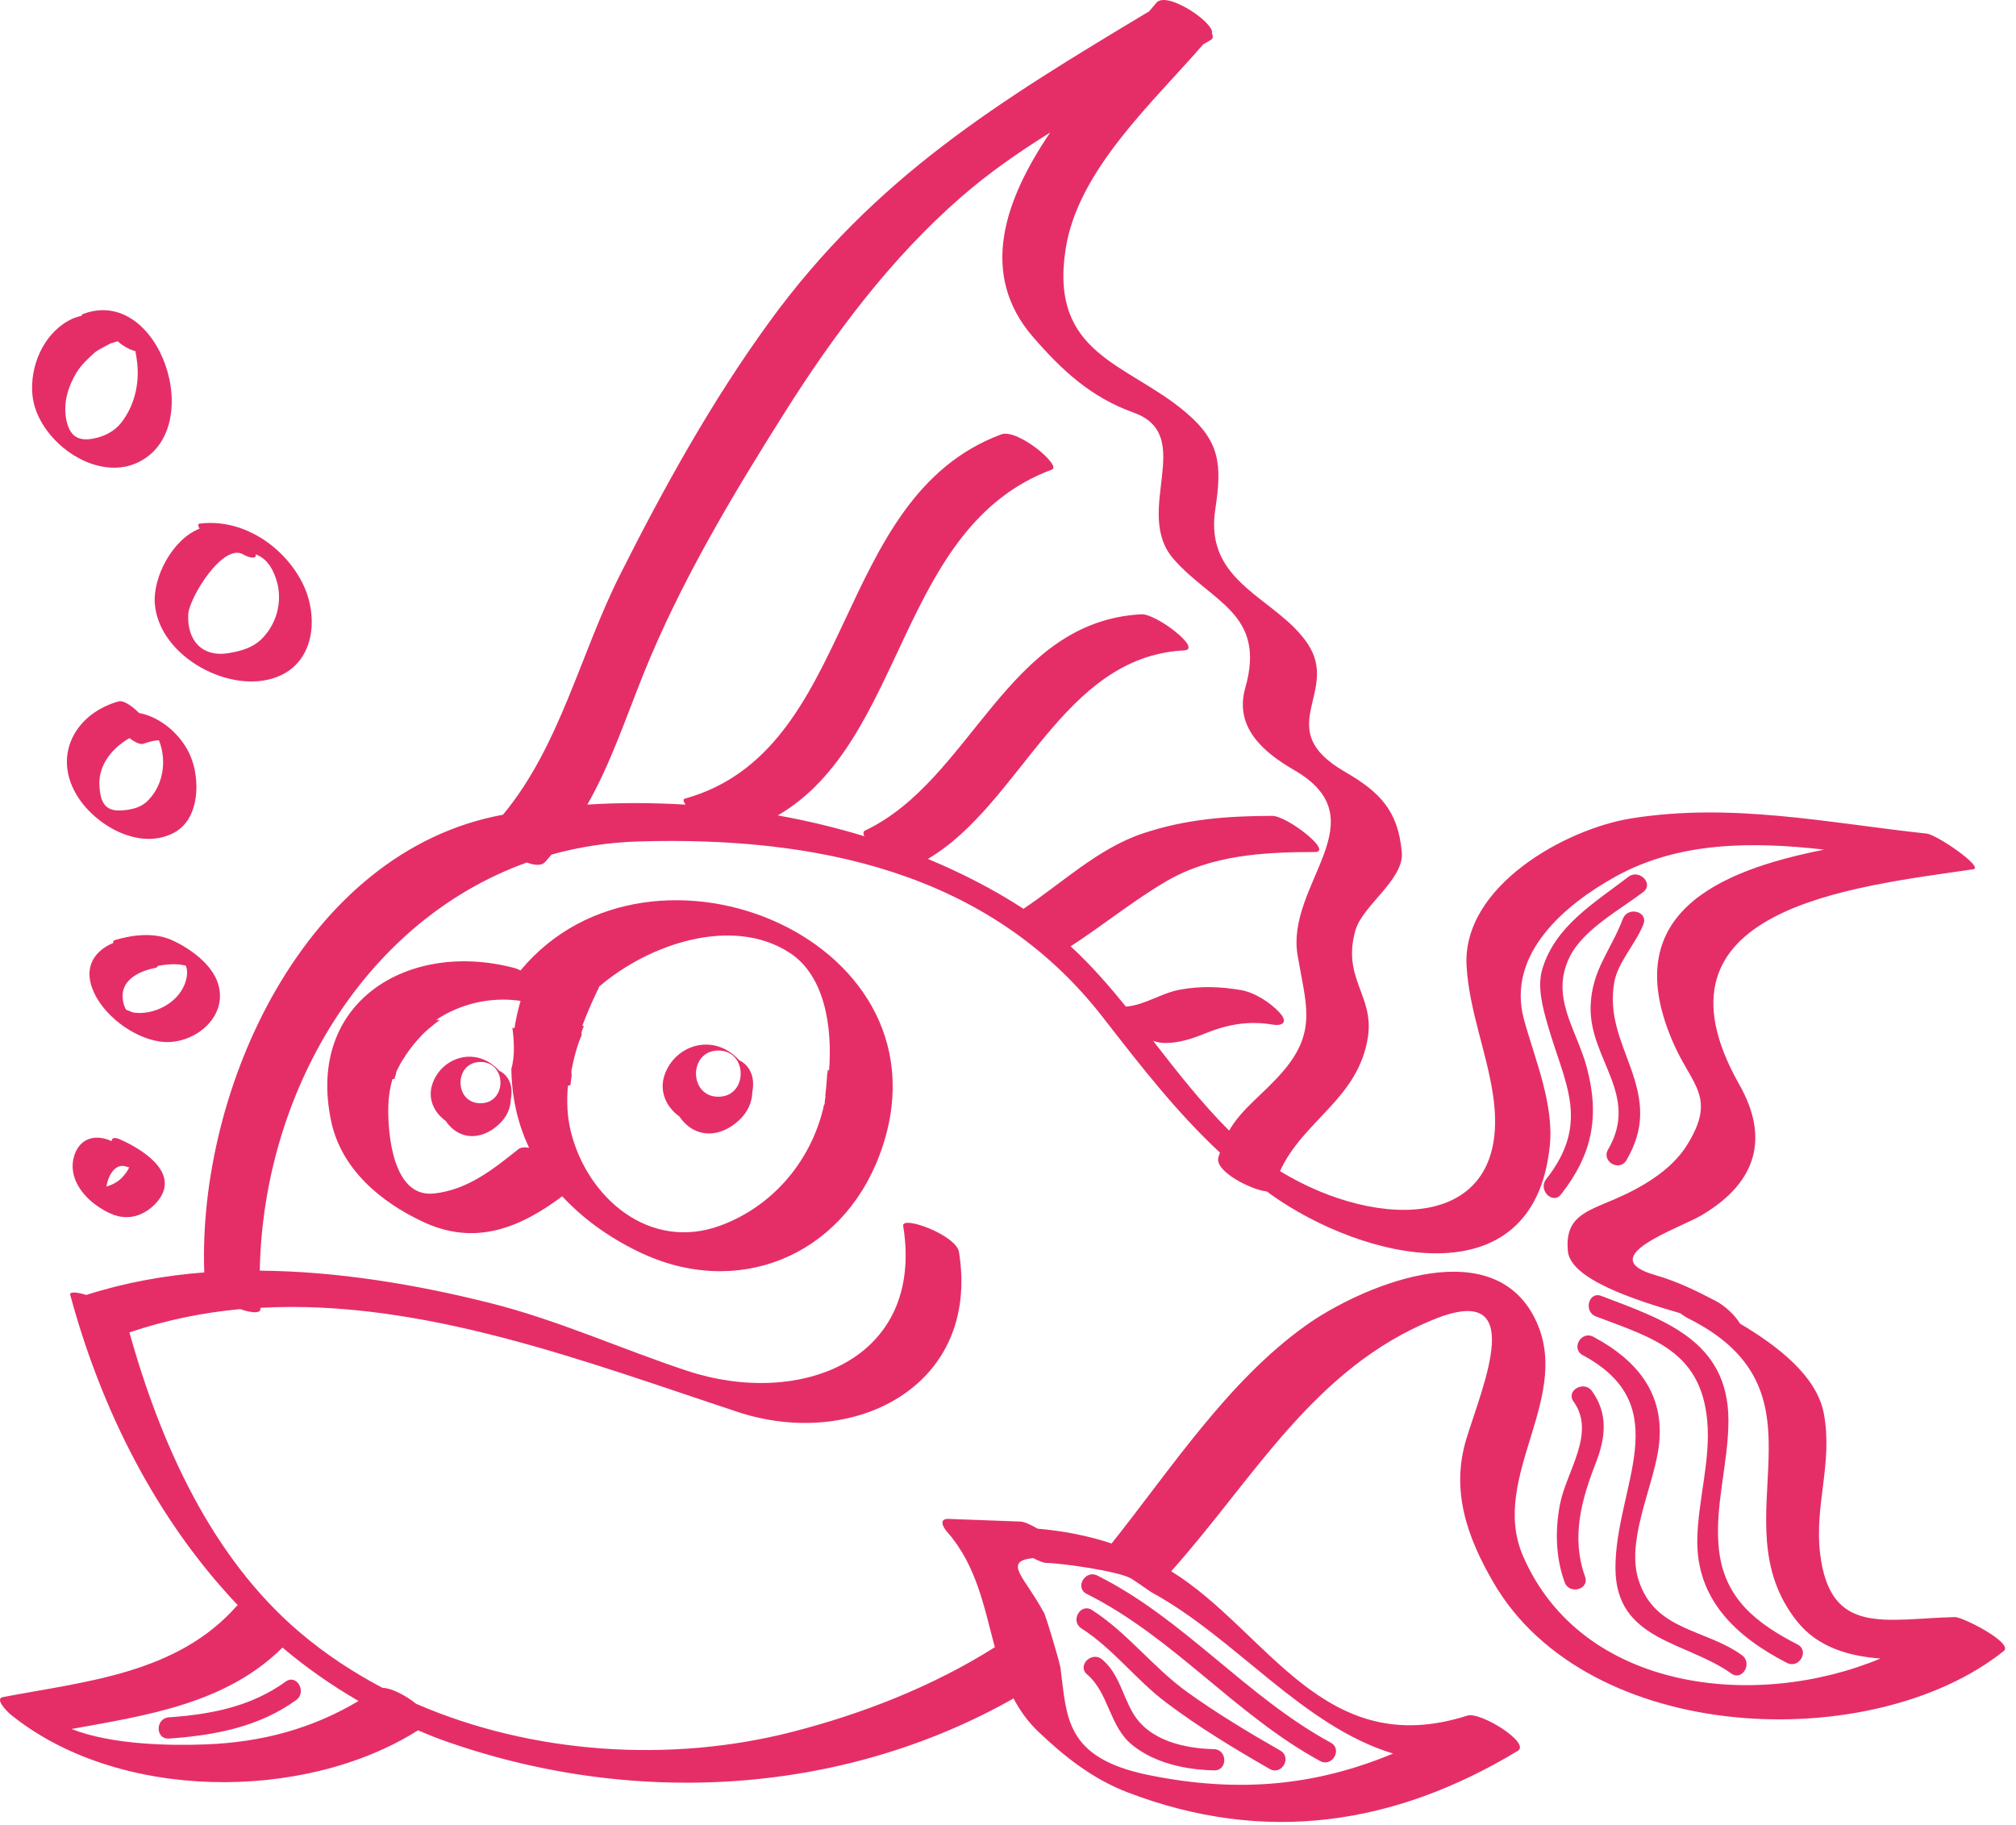 <svg width="95" height="86" viewBox="0 0 95 86" fill="none" xmlns="http://www.w3.org/2000/svg">
<path d="M24.528 45.728C24.426 45.678 24.331 45.636 24.247 45.614C19.25 44.286 14.403 47.209 15.608 52.844C16.088 55.099 17.945 56.642 19.934 57.573C22.412 58.732 24.508 57.848 26.495 56.37C27.429 57.379 28.617 58.263 30.072 58.972C34.737 61.244 39.653 59.191 41.443 54.436C45.243 44.349 30.695 38.288 24.528 45.728ZM24.425 54.152C23.222 55.111 22.032 56.068 20.448 56.238C18.509 56.447 18.265 53.413 18.298 52.113C18.31 51.67 18.378 51.249 18.491 50.852C18.528 50.848 18.562 50.838 18.597 50.831C18.6 50.816 18.596 50.804 18.601 50.789C18.62 50.735 18.637 50.683 18.655 50.629C18.661 50.574 18.668 50.519 18.693 50.461C18.721 50.406 18.749 50.351 18.777 50.295C18.778 50.292 18.781 50.291 18.782 50.288C18.87 50.109 18.971 49.94 19.083 49.78C19.106 49.743 19.13 49.707 19.152 49.67C19.153 49.67 19.153 49.67 19.153 49.67C19.315 49.433 19.493 49.209 19.688 48.985C19.691 48.981 19.696 48.981 19.699 48.977C19.913 48.722 20.151 48.5 20.413 48.309C20.424 48.298 20.427 48.287 20.438 48.277C20.472 48.249 20.508 48.227 20.542 48.201C20.541 48.2 20.541 48.2 20.54 48.199C20.602 48.152 20.663 48.106 20.724 48.06C20.665 48.061 20.607 48.058 20.547 48.06C21.677 47.302 23.103 46.955 24.53 47.161C24.404 47.595 24.313 48.023 24.241 48.448C24.209 48.44 24.177 48.435 24.145 48.427C24.219 48.981 24.278 49.761 24.096 50.36C24.114 51.677 24.385 52.933 24.934 54.084C24.72 54.046 24.538 54.061 24.425 54.152ZM39.069 50.442C39.047 50.429 39.023 50.421 39.001 50.41V50.506C39.001 50.542 38.987 50.569 38.981 50.602C38.962 50.958 38.927 51.31 38.888 51.665C38.894 51.668 38.897 51.671 38.902 51.675C38.894 51.719 38.884 51.76 38.877 51.804C38.868 51.874 38.868 51.944 38.858 52.015C38.853 52.049 38.83 52.06 38.82 52.089C38.808 52.144 38.799 52.204 38.787 52.255C38.165 54.778 36.371 56.858 33.945 57.75C30.623 58.973 27.685 56.466 26.903 53.332C26.723 52.614 26.698 51.883 26.763 51.155C26.808 51.157 26.839 51.136 26.88 51.133C26.899 50.966 26.918 50.808 26.941 50.651C26.923 50.581 26.919 50.503 26.935 50.416C27.029 49.931 27.17 49.32 27.41 48.776C27.399 48.705 27.4 48.628 27.435 48.541C27.461 48.475 27.489 48.407 27.515 48.34C27.489 48.343 27.461 48.344 27.435 48.347C27.668 47.724 27.935 47.118 28.214 46.546C28.222 46.53 28.221 46.512 28.226 46.495C30.576 44.472 34.511 43.147 37.201 44.889C38.871 45.969 39.228 48.384 39.069 50.442Z" fill="#E52E68"/>
<path d="M34.839 49.962C34.715 49.83 34.577 49.703 34.421 49.594C33.284 48.798 31.816 49.349 31.341 50.584C31.025 51.408 31.395 52.172 32.036 52.626C32.048 52.644 32.052 52.663 32.063 52.678C32.801 53.669 33.942 53.597 34.808 52.804C35.246 52.404 35.439 51.931 35.452 51.458C35.484 51.297 35.497 51.126 35.483 50.946C35.45 50.513 35.21 50.133 34.839 49.962ZM33.851 51.678C32.447 51.678 32.447 49.501 33.851 49.501C35.255 49.501 35.255 51.678 33.851 51.678Z" fill="#E52E68"/>
<path d="M23.525 50.453C23.415 50.334 23.292 50.223 23.152 50.125C22.136 49.414 20.824 49.904 20.4 51.008C20.116 51.746 20.448 52.428 21.021 52.832C21.031 52.848 21.035 52.865 21.044 52.881C21.704 53.764 22.724 53.701 23.497 52.992C23.89 52.634 24.061 52.211 24.073 51.789C24.1 51.644 24.112 51.492 24.1 51.332C24.071 50.945 23.857 50.605 23.525 50.453ZM22.642 51.985C21.387 51.985 21.387 50.04 22.642 50.04C23.897 50.04 23.897 51.985 22.642 51.985Z" fill="#E52E68"/>
<path d="M92.12 76.196C88.815 76.281 86.25 77.102 85.772 73.228C85.487 70.911 86.391 68.901 85.939 66.58C85.6 64.841 83.795 63.434 81.992 62.368C81.799 62.023 81.317 61.543 80.838 61.293C79.895 60.802 79.018 60.374 77.988 60.078C75.045 59.229 79.123 57.893 80.199 57.254C82.829 55.691 83.364 53.584 81.963 51.108C77.255 42.796 87.26 41.798 92.984 40.961C93.519 40.883 91.289 39.334 90.789 39.279C86.092 38.77 81.589 37.804 76.859 38.565C73.772 39.062 68.884 41.758 69.11 45.531C69.234 47.614 70.046 49.53 70.355 51.594C71.322 58.062 64.955 58.022 60.318 55.183C61.404 52.792 64.027 51.766 64.463 48.849C64.754 46.9 63.221 46.09 63.876 43.825C64.212 42.665 66.169 41.435 66.058 40.169C65.887 38.215 65.042 37.329 63.37 36.363C59.874 34.344 63.167 32.634 61.616 30.325C60.159 28.155 56.734 27.503 57.266 24.013C57.592 21.874 57.495 20.786 55.841 19.399C53.104 17.101 49.435 16.714 50.217 11.723C50.798 8.014 54.293 4.868 56.698 2.091C56.82 2.019 56.945 1.949 57.066 1.876C57.168 1.815 57.171 1.708 57.111 1.577C57.264 1.086 54.977 -0.452 54.494 0.13C54.385 0.262 54.268 0.399 54.149 0.537C47.093 4.766 41.234 8.33 36.266 15.153C33.545 18.89 31.294 22.957 29.22 27.079C27.329 30.838 26.398 35.137 23.702 38.39C14.324 40.109 9.309 51.37 9.626 59.956C7.725 60.102 5.858 60.444 4.069 61.017C3.614 60.878 3.267 60.853 3.31 61.014C4.774 66.448 7.393 71.622 11.206 75.637C11.19 75.65 11.172 75.657 11.158 75.671C8.346 78.86 4.075 79.219 0.14 79.966C-0.29 80.048 0.398 80.702 0.475 80.766C5.507 84.876 14.313 84.937 19.699 81.532C20.04 81.674 20.377 81.822 20.727 81.949C29.716 85.198 39.675 84.61 47.761 80.031C48.059 80.596 48.435 81.126 48.934 81.602C50.181 82.791 51.514 83.837 53.146 84.46C59.595 86.924 65.693 86.017 71.523 82.501C72.138 82.13 69.768 80.641 69.14 80.841C62.357 83.01 59.725 76.843 55.191 74.037C59.086 69.685 61.894 64.46 67.582 62.164C72.012 60.377 69.89 65.221 69.103 67.789C68.354 70.237 69.136 72.427 70.364 74.548C74.832 82.271 88.256 82.72 94.423 77.796C94.901 77.417 92.482 76.186 92.12 76.196ZM30.341 31.713C32.058 27.453 34.482 23.391 36.925 19.518C39.28 15.783 41.964 12.178 45.304 9.273C46.597 8.148 48.013 7.163 49.486 6.246C47.353 9.398 46.091 12.906 48.693 15.895C50.064 17.471 51.418 18.725 53.415 19.44C56.413 20.514 53.36 24.113 55.3 26.338C57.087 28.389 59.685 28.897 58.682 32.411C58.156 34.253 59.515 35.437 60.978 36.282C65.058 38.637 60.581 41.645 61.146 45.013C61.532 47.309 62.084 48.589 60.461 50.481C59.507 51.592 58.551 52.19 57.92 53.274C56.578 51.931 55.456 50.481 54.34 49.046C54.522 49.106 54.704 49.146 54.881 49.147C55.578 49.15 56.185 48.941 56.825 48.682C57.857 48.265 58.85 48.091 59.964 48.278C60.489 48.366 60.688 48.135 60.293 47.709C59.848 47.227 59.112 46.758 58.456 46.648C57.486 46.486 56.572 46.456 55.602 46.632C54.724 46.792 53.951 47.361 53.057 47.431C52.25 46.439 51.41 45.475 50.453 44.59C51.976 43.603 53.381 42.451 54.948 41.532C57.081 40.281 59.557 40.151 61.965 40.146C62.836 40.144 60.65 38.442 59.955 38.444C57.82 38.449 55.871 38.593 53.834 39.278C51.752 39.978 50.037 41.617 48.227 42.824C48.21 42.813 48.196 42.8 48.179 42.789C46.776 41.884 45.28 41.118 43.724 40.472C48.13 37.879 50.027 30.947 55.797 30.647C56.695 30.6 54.48 28.909 53.789 28.945C47.431 29.275 45.803 36.743 40.769 39.133C40.672 39.179 40.669 39.277 40.732 39.403C39.397 38.998 38.033 38.668 36.652 38.423C42.716 34.89 42.275 24.84 49.568 22.127C50.047 21.949 47.949 20.183 47.185 20.467C39.148 23.457 40.408 35.368 32.269 37.634C32.175 37.66 32.204 37.768 32.305 37.913C30.756 37.824 29.206 37.813 27.677 37.913C28.776 35.987 29.468 33.881 30.341 31.713ZM9.704 82.196C7.989 82.262 5.253 82.214 3.372 81.47C6.961 80.823 10.656 80.267 13.313 77.634C14.422 78.572 15.619 79.411 16.895 80.15C14.694 81.463 12.333 82.093 9.704 82.196ZM65.646 82.628C62.019 84.137 58.386 84.512 54.103 83.635C50.154 82.826 50.281 80.876 49.977 78.635C50.022 78.604 49.228 75.938 49.183 75.975C48.306 74.331 47.219 73.571 48.685 73.416C48.944 73.554 49.179 73.646 49.337 73.648C50.044 73.657 52.663 74.031 53.267 74.362C53.506 74.493 54.246 75.03 54.253 75.023C58.249 77.202 61.368 81.33 65.646 82.628ZM71.774 73.33C70.125 69.535 74.285 65.731 72.252 61.98C70.101 58.012 63.992 60.698 61.52 62.466C57.852 65.089 55.175 69.226 52.382 72.729C51.255 72.356 50.096 72.136 48.893 72.03C48.574 71.84 48.271 71.703 48.08 71.696C46.955 71.654 45.83 71.613 44.705 71.571C44.224 71.553 44.432 71.957 44.626 72.176C46.023 73.756 46.371 75.736 46.88 77.617C43.932 79.48 40.584 80.776 37.297 81.615C31.596 83.072 25.099 82.665 19.612 80.284C19.117 79.89 18.445 79.537 18.026 79.531C16.642 78.803 15.338 77.943 14.152 76.939C9.941 73.376 7.558 67.987 6.097 62.784C7.826 62.196 9.57 61.849 11.318 61.685C11.845 61.869 12.289 61.908 12.274 61.662C12.273 61.649 12.274 61.637 12.273 61.624C19.905 61.202 27.611 64.169 34.77 66.533C40.208 68.329 46.212 65.345 45.19 58.996C45.061 58.194 42.479 57.253 42.561 57.764C43.584 64.119 37.658 66.335 32.389 64.596C29.247 63.558 26.3 62.201 23.069 61.392C19.621 60.528 15.907 59.903 12.241 59.873C12.397 51.52 17.127 43.407 24.826 40.642C25.186 40.774 25.508 40.803 25.675 40.63C25.789 40.512 25.884 40.387 25.991 40.267C27.297 39.904 28.678 39.689 30.131 39.648C38.319 39.415 46.579 41.002 51.961 47.923C53.752 50.227 55.432 52.397 57.487 54.311C57.463 54.392 57.432 54.46 57.411 54.546C57.245 55.207 58.98 56.076 59.704 56.143C59.765 56.187 59.819 56.234 59.88 56.278C64.192 59.358 72.262 61.363 73.029 54.01C73.238 52.018 72.33 49.924 71.816 48.046C70.957 44.912 73.828 42.573 76.15 41.293C79.125 39.654 82.556 39.649 85.963 40.034C80.985 41.022 76.145 43.06 78.878 49.207C79.753 51.176 80.897 51.712 79.493 53.963C78.738 55.174 77.315 55.983 76.044 56.525C74.685 57.105 73.733 57.368 73.884 58.958C74.009 60.283 77.06 61.264 79.171 61.877C79.304 61.976 79.442 62.065 79.58 62.135C86.621 65.673 80.854 71.641 84.7 76.419C85.651 77.6 87.079 78.035 88.613 78.15C82.714 80.607 74.536 79.685 71.774 73.33Z" fill="#E52E68"/>
<path d="M77.437 42.028C77.948 41.635 77.238 40.928 76.734 41.316C75.14 42.54 73.304 43.62 72.685 45.638C72.423 46.489 72.698 47.478 72.93 48.289C73.72 51.053 74.975 52.872 72.859 55.565C72.466 56.065 73.165 56.783 73.562 56.277C75.044 54.389 75.394 52.587 74.765 50.263C74.287 48.498 73.038 46.981 73.964 45.099C74.609 43.788 76.323 42.882 77.437 42.028Z" fill="#E52E68"/>
<path d="M77.444 43.546C77.673 42.945 76.704 42.697 76.475 43.294C75.894 44.814 75.021 45.688 74.956 47.383C74.86 49.891 77.291 51.575 75.775 54.17C75.451 54.728 76.316 55.227 76.642 54.67C77.528 53.151 77.421 51.909 76.831 50.283C76.335 48.913 75.816 47.799 76.067 46.296C76.227 45.349 77.094 44.46 77.444 43.546Z" fill="#E52E68"/>
<path d="M84.707 77.489C82.768 76.492 81.271 75.332 81.005 73.048C80.77 71.036 81.451 68.955 81.449 66.93C81.445 63.175 78.422 62.192 75.458 61.064C74.856 60.835 74.609 61.804 75.206 62.032C77.843 63.036 80.141 63.636 80.449 66.935C80.621 68.782 80.019 70.662 79.982 72.514C79.923 75.378 81.828 77.132 84.207 78.356C84.778 78.649 85.281 77.784 84.707 77.489Z" fill="#E52E68"/>
<path d="M82.082 77.989C80.326 76.732 77.975 76.857 77.211 74.443C76.639 72.635 77.826 70.222 78.13 68.406C78.561 65.834 77.269 64.16 75.082 62.989C74.515 62.685 74.013 63.55 74.582 63.855C79.078 66.263 76.119 70.044 76.125 73.887C76.13 77.327 79.453 77.331 81.582 78.855C82.107 79.23 82.602 78.36 82.082 77.989Z" fill="#E52E68"/>
<path d="M75.02 65.549C74.646 65.029 73.775 65.522 74.151 66.044C75.219 67.526 73.817 69.32 73.515 70.863C73.274 72.091 73.304 73.372 73.728 74.551C73.944 75.154 74.912 74.9 74.693 74.292C74.028 72.438 74.519 70.682 75.201 68.929C75.662 67.744 75.788 66.617 75.02 65.549Z" fill="#E52E68"/>
<path d="M62.708 82.114C58.708 79.939 55.796 76.282 51.708 74.239C51.134 73.952 50.631 74.816 51.208 75.105C55.292 77.146 58.208 80.804 62.208 82.98C62.774 83.288 63.276 82.422 62.708 82.114Z" fill="#E52E68"/>
<path d="M60.334 82.489C58.83 81.627 57.352 80.742 55.943 79.728C54.33 78.567 53.141 76.947 51.459 75.864C50.916 75.514 50.419 76.383 50.959 76.73C52.476 77.706 53.531 79.156 54.959 80.23C56.509 81.396 58.152 82.391 59.834 83.355C60.394 83.675 60.894 82.809 60.334 82.489Z" fill="#E52E68"/>
<path d="M57.205 82.421C55.801 82.386 54.147 82.016 53.388 80.72C52.888 79.865 52.725 78.865 51.94 78.196C51.452 77.78 50.737 78.48 51.227 78.898C52.262 79.779 52.267 81.353 53.363 82.231C54.431 83.087 55.874 83.388 57.212 83.421C57.856 83.438 57.851 82.438 57.205 82.421Z" fill="#E52E68"/>
<path d="M13.461 79.237C11.834 80.418 9.926 80.784 7.956 80.921C7.316 80.966 7.316 81.968 7.962 81.921C10.089 81.773 12.197 81.382 13.957 80.106C14.475 79.731 13.983 78.859 13.461 79.237Z" fill="#E52E68"/>
<path d="M10.275 46.347C9.984 45.422 8.942 44.679 8.104 44.3C7.261 43.919 6.253 44.047 5.398 44.3C5.341 44.318 5.33 44.367 5.337 44.431C4.477 44.792 3.96 45.52 4.344 46.565C4.799 47.801 6.268 48.906 7.556 49.081C9.079 49.289 10.782 47.959 10.275 46.347ZM8.685 46.419C8.324 47.292 7.228 47.84 6.314 47.715C6.194 47.7 5.986 47.575 5.95 47.587C5.836 47.41 5.788 47.181 5.778 46.983C5.737 46.126 6.632 45.739 7.332 45.605C7.397 45.593 7.423 45.556 7.433 45.514C7.749 45.455 8.069 45.417 8.39 45.441C8.506 45.452 8.622 45.471 8.737 45.496C8.747 45.501 8.751 45.502 8.759 45.505C8.878 45.792 8.797 46.147 8.685 46.419Z" fill="#E52E68"/>
<path d="M8.983 35.641C8.578 34.666 7.607 33.791 6.551 33.596C6.23 33.27 5.824 32.984 5.584 33.051C3.591 33.608 2.5 35.515 3.574 37.395C4.423 38.881 6.589 40.121 8.218 39.228C9.416 38.571 9.438 36.736 8.983 35.641ZM6.951 37.743C6.616 38.074 6.148 38.163 5.697 38.188C4.905 38.234 4.728 37.728 4.686 37.041C4.624 36.049 5.283 35.252 6.1 34.779C6.351 34.971 6.607 35.1 6.767 35.043C6.954 34.976 7.128 34.928 7.324 34.896C7.392 34.884 7.445 34.885 7.492 34.889C7.588 35.126 7.646 35.386 7.672 35.631C7.752 36.407 7.507 37.192 6.951 37.743Z" fill="#E52E68"/>
<path d="M14.244 27.456C13.352 25.701 11.386 24.41 9.396 24.676C9.319 24.686 9.332 24.78 9.4 24.912C8.133 25.407 7.179 27.208 7.299 28.49C7.531 30.97 10.885 32.753 13.07 31.891C14.879 31.178 15.02 28.98 14.244 27.456ZM12.312 30.125C11.899 30.525 11.335 30.683 10.786 30.774C9.503 30.987 8.809 30.155 8.87 28.941C8.907 28.195 10.516 25.527 11.485 26.137C11.622 26.224 12.104 26.409 12.051 26.121C12.499 26.292 12.813 26.661 13.023 27.322C13.338 28.313 13.047 29.412 12.312 30.125Z" fill="#E52E68"/>
<path d="M5.621 53.674C5.385 53.571 5.256 53.631 5.258 53.775C5.233 53.763 5.209 53.747 5.184 53.737C4.435 53.43 3.741 53.663 3.495 54.467C3.195 55.443 3.862 56.354 4.655 56.874C5.13 57.187 5.604 57.412 6.183 57.337C6.714 57.269 7.223 56.91 7.522 56.479C8.424 55.176 6.604 54.099 5.621 53.674ZM5.744 55.494C5.545 55.702 5.287 55.827 5.017 55.914C5.093 55.367 5.455 54.766 5.984 54.982C6.025 54.999 6.054 54.998 6.089 55.006C6.007 55.191 5.871 55.361 5.744 55.494Z" fill="#E52E68"/>
<path d="M3.9 14.8C3.864 14.815 3.857 14.848 3.845 14.879C3.64 14.925 3.43 14.996 3.21 15.12C2.013 15.799 1.411 17.271 1.526 18.588C1.711 20.7 4.441 22.747 6.474 21.802C9.808 20.25 7.517 13.412 3.9 14.8ZM5.694 19.939C5.413 20.288 5.028 20.502 4.602 20.619C3.703 20.864 3.257 20.573 3.111 19.701C2.984 18.951 3.216 18.198 3.601 17.564C3.827 17.192 4.158 16.884 4.479 16.599C4.574 16.515 4.972 16.303 5.243 16.166C5.252 16.163 5.264 16.169 5.271 16.166C5.365 16.131 5.459 16.11 5.551 16.082C5.797 16.314 6.138 16.491 6.379 16.543C6.416 16.727 6.442 16.91 6.462 17.069C6.583 18.078 6.333 19.145 5.694 19.939Z" fill="#E52E68"/>
</svg>
